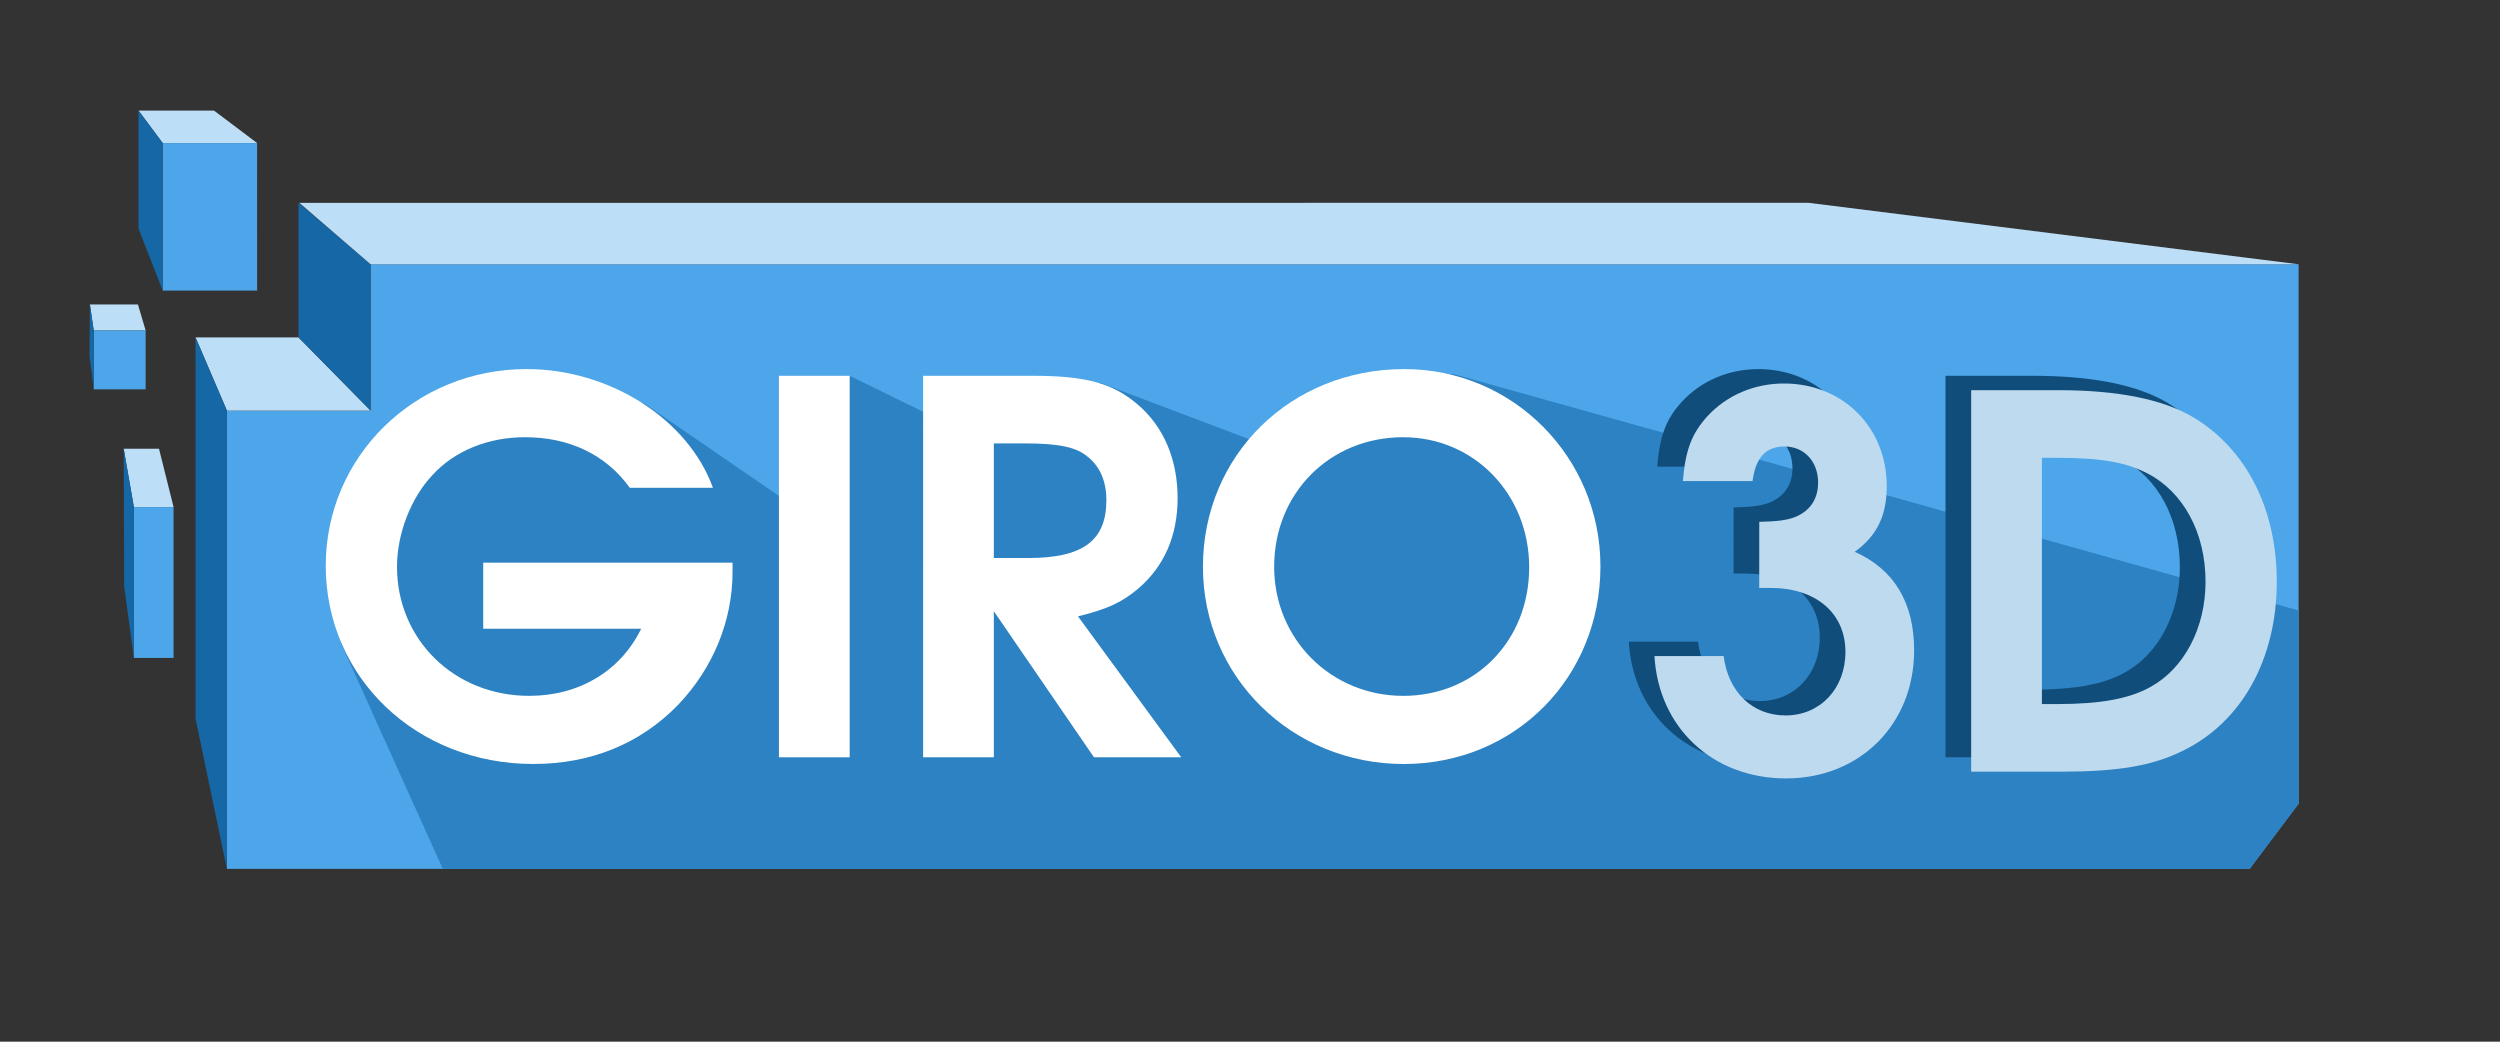 <?xml version="1.0" encoding="UTF-8" standalone="no"?>
<!-- Created with Inkscape (http://www.inkscape.org/) -->

<svg
   xmlns:dc="http://purl.org/dc/elements/1.1/"
   xmlns:cc="http://creativecommons.org/ns#"
   xmlns:rdf="http://www.w3.org/1999/02/22-rdf-syntax-ns#"
   xmlns:svg="http://www.w3.org/2000/svg"
   xmlns="http://www.w3.org/2000/svg"
   xmlns:sodipodi="http://sodipodi.sourceforge.net/DTD/sodipodi-0.dtd"
   xmlns:inkscape="http://www.inkscape.org/namespaces/inkscape"
   width="120mm"
   height="50mm"
   viewBox="0 0 120 50"
   version="1.1"
   id="svg8"
   inkscape:version="0.92.3 (2405546, 2018-03-11)"
   sodipodi:docname="giro3d_logo.svg">
  <rect x="0" y="0" width="120" height="50" fill="#333333" stroke="none"/>
  <defs
     id="defs2" />
  <sodipodi:namedview
     id="base"
     pagecolor="#ffffff"
     bordercolor="#666666"
     borderopacity="1.0"
     inkscape:pageopacity="0.0"
     inkscape:pageshadow="2"
     inkscape:zoom="1.2371475"
     inkscape:cx="399.92457"
     inkscape:cy="76.832799"
     inkscape:document-units="mm"
     inkscape:current-layer="layer1"
     showgrid="false"
     inkscape:window-width="1920"
     inkscape:window-height="1171"
     inkscape:window-x="1920"
     inkscape:window-y="0"
     inkscape:window-maximized="1"
     showguides="false"
     inkscape:snap-global="false"
     showborder="true"
     inkscape:snap-intersection-paths="true"
     inkscape:measure-start="0,0"
     inkscape:measure-end="0,0">
    <inkscape:grid
       type="axonomgrid"
       id="grid937"
       units="mm"
       empspacing="5"
       gridanglex="20"
       gridanglez="20" />
  </sodipodi:namedview>
  <g
     inkscape:label="Calque 1"
     inkscape:groupmode="layer"
     id="layer1"
     transform="translate(0,-247)">
    <path
       style="opacity:1;fill:#4da6e9;fill-opacity:1;stroke:none;stroke-width:0.108;stroke-linecap:round;stroke-linejoin:bevel;stroke-miterlimit:4;stroke-dasharray:none;stroke-dashoffset:0;stroke-opacity:1;paint-order:stroke fill markers"
       d="m 17.788,266.708 v -7.023 h 92.545 v 25.891 c -2.351,3.128 0,0 -2.351,3.128 H 10.89 v -21.996 z"
       id="rect1234-2-9-2"
       inkscape:connector-curvature="0"
       sodipodi:nodetypes="cccccccc" />
    <path
       style="fill:#2d82c3;fill-opacity:1;stroke:none;stroke-width:0.265px;stroke-linecap:butt;stroke-linejoin:miter;stroke-opacity:1"
       d="m 69.71,264.94 -8.053,3.414 -0.187,0.299 -8.653,-3.275 -5.53,2.841 c -1.614,-0.79 -6.504,-3.18 -6.504,-3.18 l -0.874,7.495 -8.998,-6.176 c -13.7,5.159 -5.222,-9.735 -14.556,11.491 l 4.898,10.856 h 14.297 72.433 l 2.351,-3.127 v -9.274 z"
       id="path1138"
       inkscape:connector-curvature="0" />
    <path
       inkscape:connector-curvature="0"
       id="path1112"
       style="font-style:normal;font-weight:normal;font-size:medium;line-height:0;font-family:sans-serif;letter-spacing:0px;word-spacing:0px;fill:#ffffff;fill-opacity:1;stroke:none;stroke-width:0.619"
       d="m 23.194,277.18 h 7.582 c -0.991,2.032 -2.973,3.221 -5.377,3.221 -3.593,0 -6.343,-2.701 -6.343,-6.195 0,-1.586 0.669,-3.32 1.71,-4.411 1.065,-1.165 2.676,-1.809 4.435,-1.809 2.131,0 3.89,0.842 5.03,2.428 h 3.989 c -1.189,-3.296 -4.956,-5.699 -8.945,-5.699 -5.352,0 -9.639,4.188 -9.639,9.441 0,5.352 4.336,9.515 9.961,9.515 2.75,0 5.129,-0.966 6.938,-2.825 1.685,-1.759 2.627,-4.039 2.627,-6.393 v -0.446 h -11.968 z" />
    <path
       inkscape:connector-curvature="0"
       id="path1114"
       style="font-style:normal;font-weight:normal;font-size:medium;line-height:0;font-family:sans-serif;letter-spacing:0px;word-spacing:0px;fill:#ffffff;fill-opacity:1;stroke:none;stroke-width:0.619"
       d="m 37.389,283.35 h 3.395 v -18.312 h -3.395 z" />
    <path
       inkscape:connector-curvature="0"
       id="path1116"
       style="font-style:normal;font-weight:normal;font-size:medium;line-height:0;font-family:sans-serif;letter-spacing:0px;word-spacing:0px;fill:#ffffff;fill-opacity:1;stroke:none;stroke-width:0.619"
       d="m 44.309,283.35 h 3.395 v -7.012 l 4.807,7.012 h 4.188 l -4.956,-6.765 c 1.412,-0.347 2.106,-0.669 2.899,-1.338 1.239,-1.065 1.883,-2.527 1.883,-4.336 0,-1.858 -0.669,-3.444 -1.933,-4.51 -1.189,-1.016 -2.503,-1.363 -5.005,-1.363 h -5.278 z m 3.395,-9.565 v -5.501 h 1.512 c 1.586,0 2.453,0.173 2.998,0.644 0.595,0.471 0.892,1.189 0.892,2.081 0,1.933 -1.115,2.775 -3.742,2.775 z" />
    <path
       inkscape:connector-curvature="0"
       id="path1118"
       style="font-style:normal;font-weight:normal;font-size:medium;line-height:0;font-family:sans-serif;letter-spacing:0px;word-spacing:0px;fill:#ffffff;fill-opacity:1;stroke:none;stroke-width:0.619"
       d="m 67.405,264.716 c -5.451,0 -9.664,4.138 -9.664,9.49 0,5.278 4.262,9.466 9.639,9.466 5.328,0 9.441,-4.138 9.441,-9.49 0,-5.228 -4.188,-9.466 -9.416,-9.466 z m -0.05,3.271 c 3.395,0 6.046,2.726 6.046,6.244 0,3.519 -2.577,6.17 -6.046,6.17 -3.469,0 -6.195,-2.726 -6.195,-6.195 0,-3.543 2.676,-6.22 6.195,-6.22 z" />
    <path
       inkscape:connector-curvature="0"
       id="path1120"
       style="font-style:normal;font-weight:normal;font-size:medium;line-height:0;font-family:sans-serif;letter-spacing:0px;word-spacing:0px;fill:#104d7a;fill-opacity:1;stroke:none;stroke-width:0.619"
       d="m 83.211,274.529 h 0.545 c 2.181,0 3.593,1.214 3.593,3.073 0,1.759 -1.214,3.048 -2.874,3.048 -1.586,0 -2.75,-1.115 -2.973,-2.85 h -3.32 c 0.198,3.444 2.8,5.873 6.319,5.873 3.543,0 6.145,-2.602 6.145,-6.145 0,-2.304 -0.966,-3.89 -2.85,-4.733 1.065,-0.768 1.536,-1.735 1.536,-3.147 0,-2.825 -2.106,-4.931 -4.931,-4.931 -1.437,0 -2.75,0.57 -3.667,1.561 -0.768,0.842 -1.065,1.635 -1.189,3.122 h 3.345 c 0.149,-1.14 0.644,-1.66 1.536,-1.66 0.942,0 1.611,0.719 1.611,1.735 0,0.768 -0.372,1.338 -1.065,1.635 -0.421,0.173 -0.867,0.223 -1.759,0.248 z" />
    <path
       inkscape:connector-curvature="0"
       id="path1123"
       style="font-style:normal;font-weight:normal;font-size:medium;line-height:0;font-family:sans-serif;letter-spacing:0px;word-spacing:0px;fill:#104d7a;fill-opacity:1;stroke:none;stroke-width:0.619"
       d="m 93.384,283.35 h 4.262 c 2.775,0 4.435,-0.273 5.922,-1.016 2.825,-1.388 4.485,-4.411 4.485,-8.103 0,-3.469 -1.437,-6.343 -3.989,-7.88 -1.437,-0.867 -3.618,-1.313 -6.492,-1.313 h -4.188 z m 3.395,-3.246 v -11.82 h 0.669 c 2.156,0 3.32,0.198 4.386,0.743 1.735,0.892 2.8,2.85 2.8,5.204 0,2.205 -1.016,4.163 -2.651,5.055 -1.016,0.57 -2.428,0.818 -4.46,0.818 z" />
    <path
       style="fill:#bddef7;fill-opacity:1;stroke:none;stroke-width:0.265px;stroke-linecap:butt;stroke-linejoin:miter;stroke-opacity:1"
       d="M 9.386,263.196 H 14.329 l 3.459,3.512 h -6.898 z"
       id="path1094-1"
       inkscape:connector-curvature="0"
       sodipodi:nodetypes="ccccc" />
    <path
       style="fill:#1567a5;fill-opacity:1;stroke:none;stroke-width:0.265px;stroke-linecap:butt;stroke-linejoin:miter;stroke-opacity:1"
       d="m 14.329,263.196 v -6.46 l 3.459,2.949 v 7.023 z"
       id="path1096-3"
       inkscape:connector-curvature="0"
       sodipodi:nodetypes="ccccc" />
    <path
       style="fill:#1567a5;fill-opacity:1;stroke:none;stroke-width:0.265px;stroke-linecap:butt;stroke-linejoin:miter;stroke-opacity:1"
       d="m 9.386,263.196 v 18.298 l 1.504,7.21 v -21.996 z"
       id="path1101-1"
       inkscape:connector-curvature="0" />
    <path
       style="fill:#bddef7;fill-opacity:1;stroke:none;stroke-width:0.265px;stroke-linecap:butt;stroke-linejoin:miter;stroke-opacity:1"
       d="m 6.649,252.308 1.16,1.558 H 12.341 l -2.069,-1.558 z"
       id="path1106-0"
       inkscape:connector-curvature="0"
       sodipodi:nodetypes="ccccc" />
    <path
       style="fill:#4da6e9;fill-opacity:1;stroke:none;stroke-width:0.265px;stroke-linecap:butt;stroke-linejoin:miter;stroke-opacity:1"
       d="M 12.341,253.866 H 7.809 v 7.082 l 4.533,-1.8e-4 z"
       id="path1108-3"
       inkscape:connector-curvature="0"
       sodipodi:nodetypes="ccccc" />
    <path
       style="fill:#1567a5;fill-opacity:1;stroke:none;stroke-width:0.265px;stroke-linecap:butt;stroke-linejoin:miter;stroke-opacity:1"
       d="m 6.649,252.308 v 5.664 l 1.159,2.976 v -7.082 z"
       id="path1113-4"
       inkscape:connector-curvature="0" />
    <path
       style="fill:#bddef7;fill-opacity:1;stroke:none;stroke-width:0.265px;stroke-linecap:butt;stroke-linejoin:miter;stroke-opacity:1"
       d="m 4.315,261.613 0.184,1.25 h 2.492 l -0.37,-1.25 z"
       id="path1115-0"
       inkscape:connector-curvature="0"
       sodipodi:nodetypes="ccccc" />
    <path
       style="fill:#4da6e9;fill-opacity:1;stroke:none;stroke-width:0.265px;stroke-linecap:butt;stroke-linejoin:miter;stroke-opacity:1"
       d="m 6.991,262.863 h -2.492 v 2.825 l 2.492,2.6e-4 z"
       id="path1122-3"
       inkscape:connector-curvature="0"
       sodipodi:nodetypes="ccccc" />
    <path
       style="fill:#1567a5;fill-opacity:1;stroke:none;stroke-width:0.265px;stroke-linecap:butt;stroke-linejoin:miter;stroke-opacity:1"
       d="m 4.315,261.613 -0.018,2.472 0.202,1.603 v -2.825 z"
       id="path1124-91"
       inkscape:connector-curvature="0"
       sodipodi:nodetypes="ccccc" />
    <path
       style="fill:#bddef7;fill-opacity:1;stroke:none;stroke-width:0.265px;stroke-linecap:butt;stroke-linejoin:miter;stroke-opacity:1"
       d="m 5.938,268.538 0.487,2.799 h 1.906 l -0.699,-2.799 z"
       id="path1145-9"
       inkscape:connector-curvature="0"
       sodipodi:nodetypes="ccccc" />
    <path
       style="fill:#4da6e9;fill-opacity:1;stroke:none;stroke-width:0.265px;stroke-linecap:butt;stroke-linejoin:miter;stroke-opacity:1"
       d="m 6.425,271.338 h 1.906 v 7.244 l -1.906,1.9e-4 z"
       id="path1151-6"
       inkscape:connector-curvature="0"
       sodipodi:nodetypes="ccccc" />
    <path
       style="fill:#1567a5;fill-opacity:1;stroke:none;stroke-width:0.265px;stroke-linecap:butt;stroke-linejoin:miter;stroke-opacity:1"
       d="m 5.938,268.538 0.023,6.61 0.465,3.433 v -7.244 z"
       id="path1153-9"
       inkscape:connector-curvature="0"
       sodipodi:nodetypes="ccccc" />
    <path
       style="fill:#bddef7;fill-opacity:1;stroke:none;stroke-width:0.265px;stroke-linecap:butt;stroke-linejoin:miter;stroke-opacity:1"
       d="m 14.367,256.736 3.421,2.949 h 92.545 L 86.82,256.736 Z"
       id="path1107"
       inkscape:connector-curvature="0" />
    <path
       inkscape:connector-curvature="0"
       id="path1120-8"
       style="font-style:normal;font-weight:normal;font-size:medium;line-height:0;font-family:sans-serif;letter-spacing:0px;word-spacing:0px;fill:#bedaef;fill-opacity:1;stroke:none;stroke-width:0.619"
       d="m 84.443,275.22 h 0.545 c 2.181,0 3.593,1.214 3.593,3.073 0,1.759 -1.214,3.048 -2.874,3.048 -1.586,0 -2.75,-1.115 -2.973,-2.85 h -3.32 c 0.198,3.444 2.8,5.873 6.319,5.873 3.543,0 6.145,-2.602 6.145,-6.145 0,-2.304 -0.966,-3.89 -2.85,-4.733 1.065,-0.768 1.536,-1.735 1.536,-3.147 0,-2.825 -2.106,-4.931 -4.931,-4.931 -1.437,0 -2.75,0.57 -3.667,1.561 -0.768,0.842 -1.065,1.635 -1.189,3.122 h 3.345 c 0.149,-1.14 0.644,-1.66 1.536,-1.66 0.942,0 1.611,0.719 1.611,1.735 0,0.768 -0.372,1.338 -1.065,1.635 -0.421,0.173 -0.867,0.223 -1.759,0.248 z" />
    <path
       inkscape:connector-curvature="0"
       id="path1123-7"
       style="font-style:normal;font-weight:normal;font-size:medium;line-height:0;font-family:sans-serif;letter-spacing:0px;word-spacing:0px;fill:#bedaef;fill-opacity:1;stroke:none;stroke-width:0.619"
       d="m 94.616,284.041 h 4.262 c 2.775,0 4.435,-0.273 5.922,-1.016 2.825,-1.388 4.485,-4.411 4.485,-8.103 0,-3.469 -1.437,-6.343 -3.989,-7.88 -1.437,-0.867 -3.618,-1.313 -6.492,-1.313 h -4.188 z m 3.395,-3.246 v -11.82 h 0.669 c 2.156,0 3.32,0.198 4.386,0.743 1.735,0.892 2.8,2.85 2.8,5.204 0,2.205 -1.016,4.163 -2.651,5.055 -1.016,0.57 -2.428,0.818 -4.46,0.818 z" />
  </g>
</svg>
